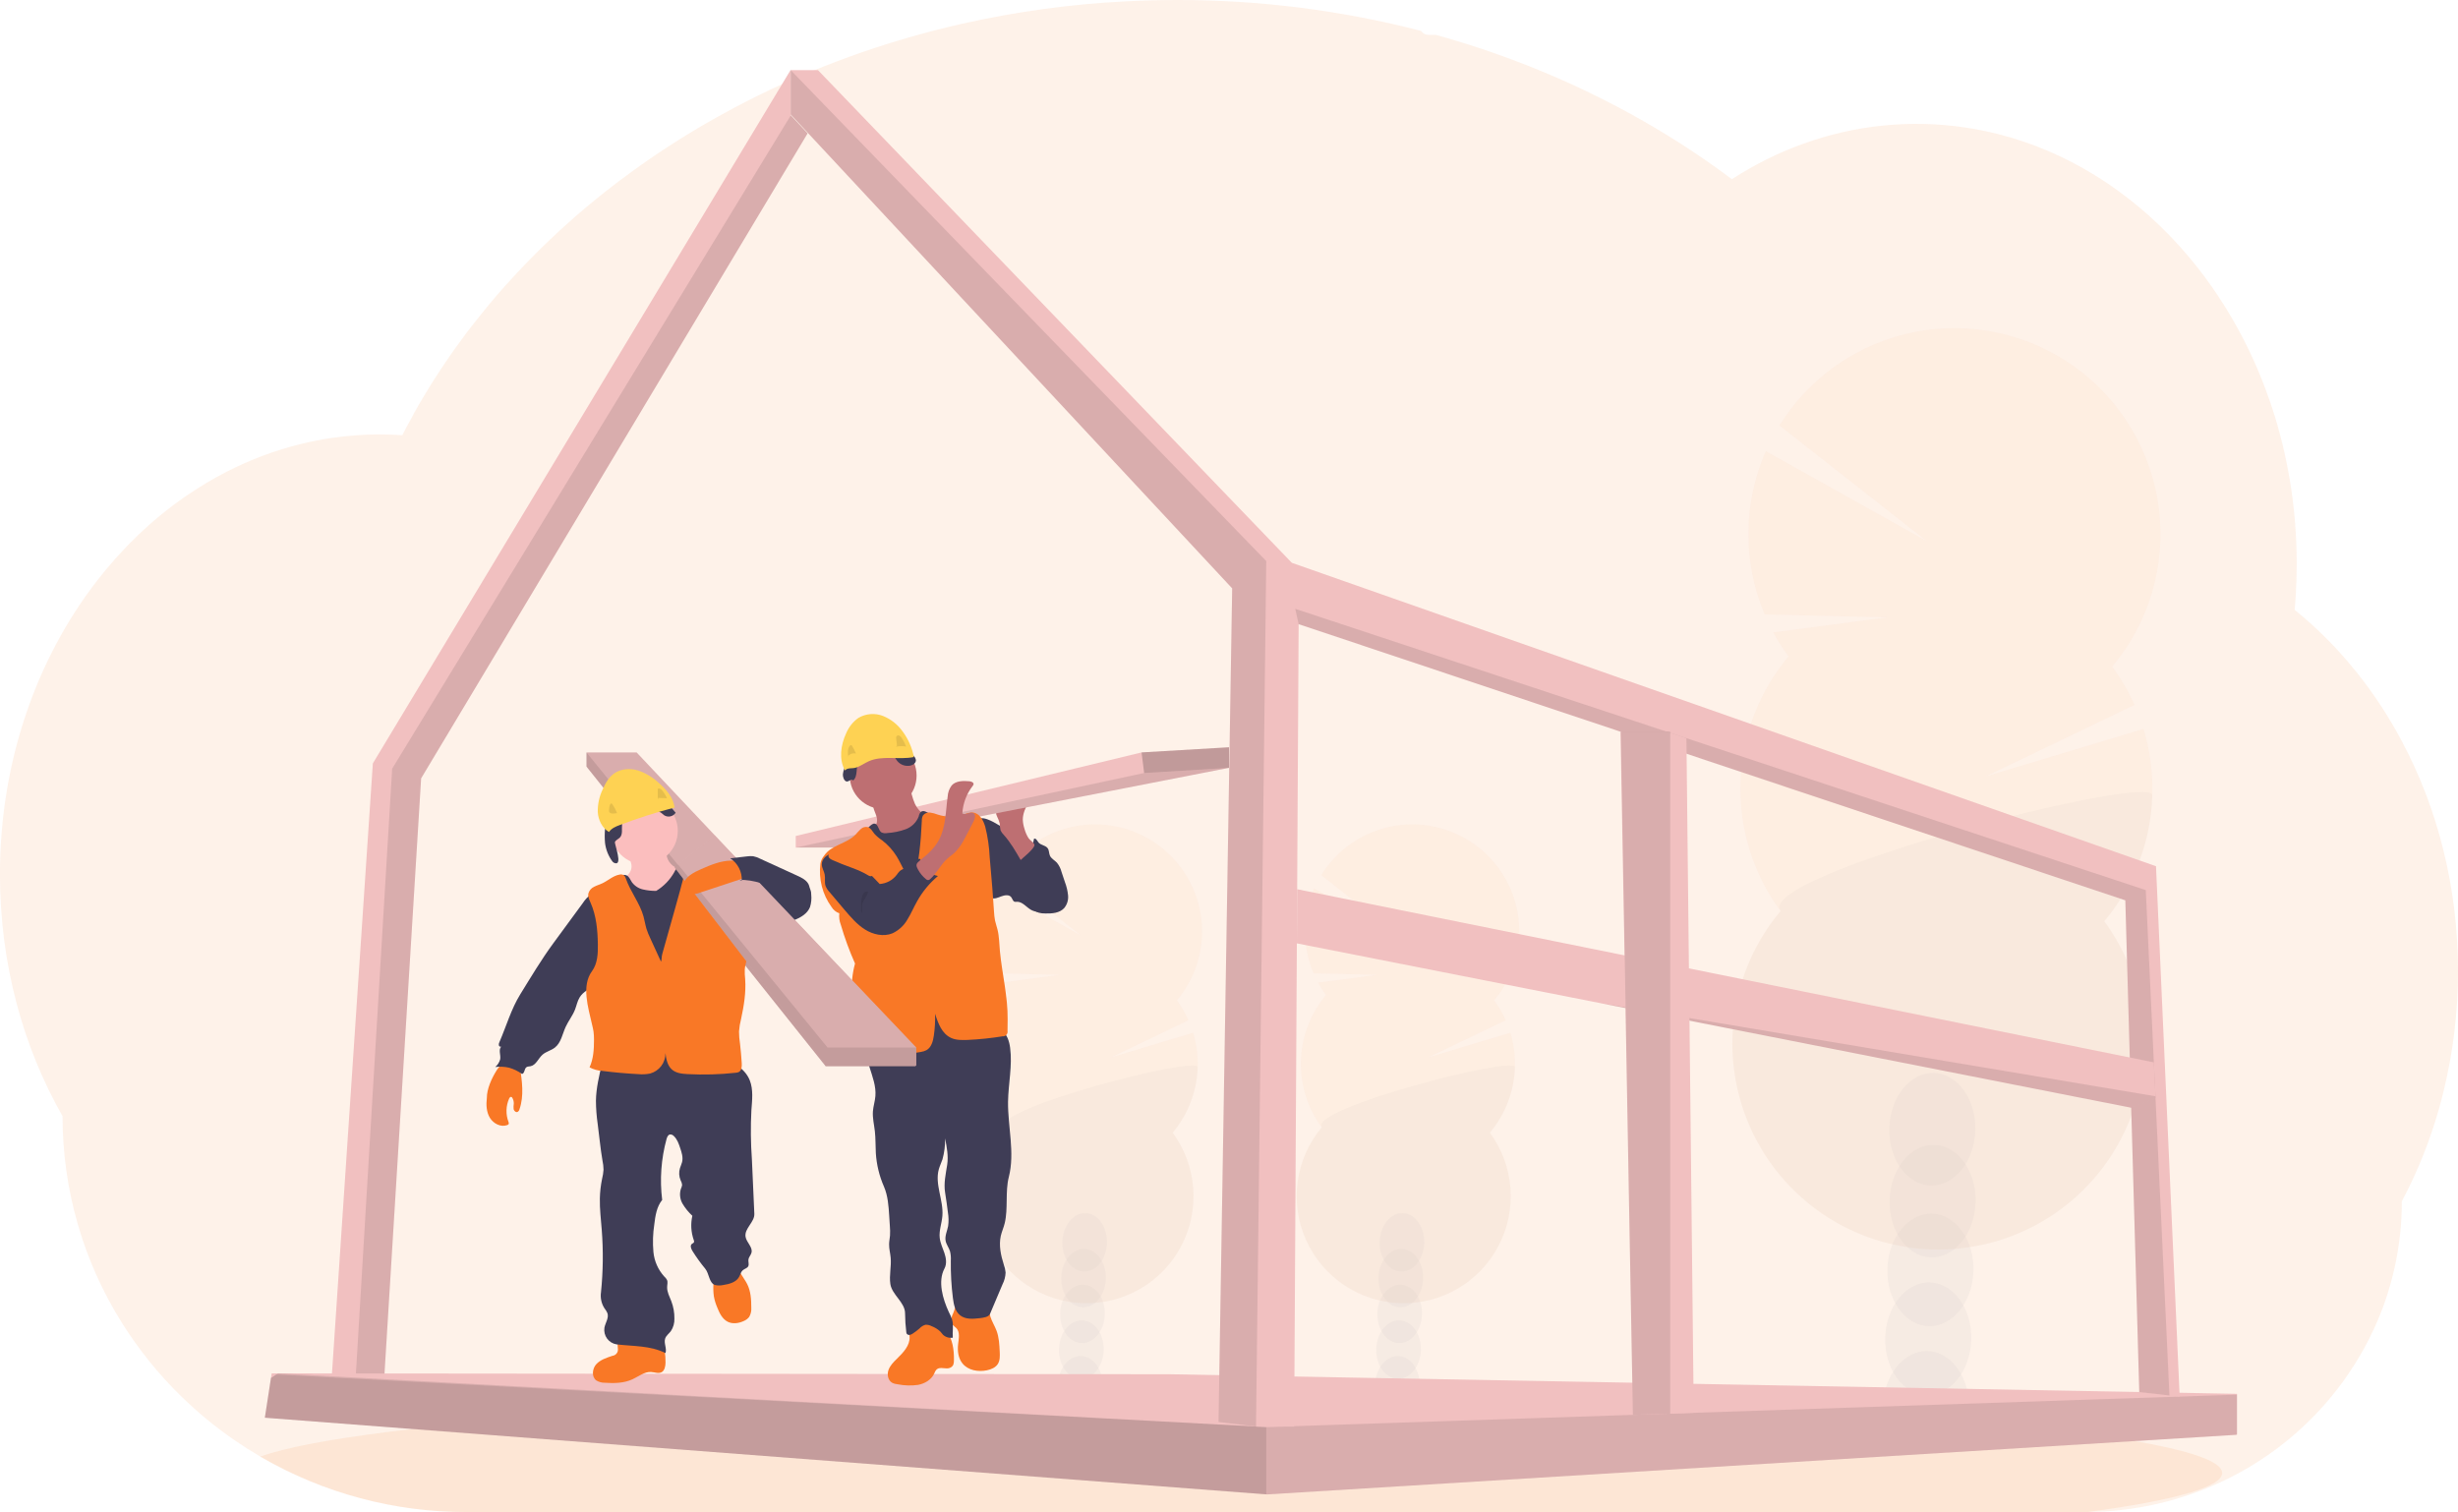 <svg width="499" height="307" viewBox="0 0 499 307" fill="none" xmlns="http://www.w3.org/2000/svg">
<g clip-path="url(#clip0)">
<path opacity="0.1" d="M499 197.179C499.008 205.497 498.002 213.785 496.004 221.859C495.332 224.579 494.551 227.243 493.662 229.851C492.573 233.069 491.311 236.227 489.882 239.309C489.162 240.869 488.401 242.397 487.599 243.894C487.612 252.424 485.856 260.863 482.443 268.68C476.272 282.704 465.269 294.043 451.439 300.631C442.792 304.758 433.342 306.928 423.761 306.987H94.727C80.087 307.019 65.701 303.172 53.03 295.838L52.835 295.728C51.03 294.672 49.27 293.553 47.556 292.372C43.699 289.707 40.075 286.718 36.723 283.439C32.187 279.005 28.189 274.051 24.814 268.68C16.886 256.089 12.686 241.51 12.701 226.63C4.673 212.54 -0.009 195.662 -0.009 177.525C-0.009 154.642 7.431 133.768 19.654 117.966C22.202 114.665 24.993 111.558 28.004 108.673C30.975 105.818 34.168 103.203 37.553 100.855C40.262 98.973 43.092 97.275 46.026 95.769C47.251 95.147 48.48 94.558 49.729 94.011C50.827 93.524 51.937 93.07 53.059 92.642C54.407 92.131 55.771 91.66 57.152 91.231C58.533 90.802 59.896 90.426 61.24 90.104C63.217 89.621 65.228 89.228 67.273 88.926C68.968 88.676 70.663 88.502 72.357 88.371C73.704 88.269 75.064 88.214 76.433 88.197H77.174C78.683 88.197 80.182 88.256 81.669 88.358C81.826 88.044 81.996 87.727 82.152 87.417C82.746 86.286 83.36 85.159 83.978 84.057C83.977 84.047 83.977 84.037 83.978 84.027C84.084 83.832 84.19 83.641 84.3 83.455C84.8 82.552 85.321 81.658 85.855 80.773C86.101 80.349 86.342 79.951 86.592 79.552C86.645 79.453 86.703 79.357 86.766 79.264C87.02 78.84 87.279 78.417 87.541 77.993C88.849 75.902 90.209 73.849 91.621 71.831L91.981 71.314C92.202 71.001 92.405 70.696 92.651 70.382C93.235 69.564 93.837 68.742 94.443 67.937C94.867 67.361 95.29 66.789 95.748 66.242C96.849 64.829 97.979 63.417 99.137 62.005C100.295 60.592 101.498 59.198 102.747 57.822C102.916 57.631 103.086 57.445 103.264 57.258L105.073 55.284C105.162 55.19 105.238 55.106 105.323 55.021C105.539 54.788 105.746 54.555 105.979 54.33C106.949 53.3 107.945 52.292 108.945 51.288C114.033 46.218 119.454 41.494 125.171 37.147C125.396 36.969 125.625 36.799 125.849 36.63C126.925 35.82 128.018 35.02 129.111 34.231C135.124 29.917 141.408 25.996 147.926 22.493C148.375 22.235 148.833 21.993 149.295 21.756C155.138 18.664 161.148 15.897 167.296 13.467C170.647 12.141 174.075 10.895 177.523 9.755C179.82 9.001 182.124 8.285 184.459 7.611C188.108 6.56 191.783 5.618 195.483 4.784C206.383 2.338 217.472 0.827 228.63 0.267C232.019 0.095 235.447 0.006 238.912 0C255.634 -0.022 272.291 2.086 288.481 6.272C288.648 6.525 288.877 6.731 289.146 6.871C289.415 7.011 289.716 7.081 290.019 7.073H291.442C292.061 7.242 292.675 7.412 293.294 7.59C296.748 8.584 300.153 9.67 303.508 10.848L304.356 11.153C312.637 14.099 320.695 17.64 328.466 21.747C335.472 25.442 342.216 29.61 348.654 34.223C349.645 34.935 350.623 35.652 351.586 36.376C352.755 35.627 353.944 34.909 355.153 34.223C359.821 31.564 364.78 29.449 369.93 27.922C380.699 24.734 392.093 24.288 403.078 26.625C417.165 29.612 429.917 37.028 440.216 47.575C444.41 51.891 448.143 56.632 451.354 61.721C451.587 62.085 451.82 62.454 452.045 62.827C454.805 67.331 457.178 72.061 459.137 76.967C459.209 77.15 459.281 77.319 459.345 77.497C461.153 82.091 462.612 86.815 463.708 91.629C463.759 91.875 463.819 92.117 463.869 92.362C464.895 97.021 465.591 101.747 465.954 106.503C465.954 106.673 465.954 106.847 465.988 107.025C466.166 109.485 466.256 111.971 466.259 114.483C466.259 116.729 466.183 118.958 466.043 121.17C466.043 121.411 466.009 121.661 465.988 121.911C465.95 122.551 465.895 123.182 465.84 123.827C469.075 126.437 472.104 129.295 474.897 132.374C476.132 133.721 477.326 135.12 478.482 136.569C482 140.98 485.093 145.715 487.718 150.71C494.882 164.236 499 180.148 499 197.179Z" fill="#F97826"/>
<path opacity="0.1" d="M451.126 299.063C451.126 301.957 441.158 304.669 423.762 307H94.727C80.088 307.031 65.701 303.184 53.03 295.851L52.835 295.741C57.835 293.918 66.859 292.219 79.141 290.685L79.692 290.617C85.199 289.944 91.355 289.304 98.083 288.698C98.252 288.698 98.426 288.672 98.595 288.651C103.934 288.177 109.612 287.732 115.631 287.316C115.822 287.316 116.008 287.282 116.199 287.274C118.52 287.107 120.89 286.949 123.308 286.799L124.24 286.74C141.843 285.647 161.853 284.774 183.553 284.197H183.578C186.617 284.113 189.689 284.038 192.793 283.973C196.244 283.891 199.738 283.819 203.274 283.757C205.973 283.697 208.706 283.655 211.447 283.613H211.51C223.877 283.426 236.655 283.333 249.721 283.333C282.029 283.333 312.567 283.922 339.626 284.981H339.703C343.863 285.142 347.947 285.32 351.93 285.503L355.319 285.664C359.813 285.878 364.19 286.109 368.453 286.354C418.572 289.206 451.126 293.838 451.126 299.063Z" fill="#F97826"/>
<g opacity="0.2">
<path opacity="0.2" d="M288.211 281.388C288.197 281.845 288.145 282.3 288.054 282.748C285.105 282.279 282.139 281.855 279.157 281.477C279.157 281.358 279.157 281.235 279.157 281.112C279.184 279.842 279.55 278.601 280.216 277.519C281.089 276.138 282.415 275.273 283.876 275.32C285.338 275.366 286.605 276.311 287.389 277.739C287.981 278.861 288.265 280.12 288.211 281.388V281.388Z" fill="#3F3D56"/>
<path opacity="0.2" d="M288.454 274.146C288.557 270.869 286.613 268.149 284.11 268.069C281.608 267.99 279.496 270.583 279.392 273.86C279.289 277.137 281.233 279.858 283.736 279.937C286.238 280.016 288.35 277.424 288.454 274.146Z" fill="#3F3D56"/>
<path opacity="0.2" d="M288.685 266.892C288.788 263.614 286.844 260.894 284.341 260.814C281.839 260.735 279.727 263.328 279.623 266.605C279.519 269.882 281.464 272.603 283.966 272.682C286.469 272.761 288.581 270.169 288.685 266.892Z" fill="#3F3D56"/>
<path opacity="0.2" d="M288.912 259.637C289.015 256.36 287.071 253.639 284.568 253.56C282.066 253.481 279.954 256.073 279.85 259.35C279.747 262.628 281.691 265.348 284.194 265.427C286.696 265.506 288.808 262.914 288.912 259.637Z" fill="#3F3D56"/>
<path opacity="0.2" d="M289.139 252.382C289.243 249.105 287.298 246.384 284.796 246.305C282.293 246.226 280.181 248.818 280.077 252.095C279.974 255.373 281.918 258.093 284.421 258.173C286.923 258.252 289.035 255.659 289.139 252.382Z" fill="#3F3D56"/>
<path opacity="0.2" d="M269.188 202.043C268.591 201.235 268.053 200.386 267.578 199.501L279.551 197.92L266.663 197.611C265.513 194.882 264.931 191.948 264.954 188.987C264.976 186.026 265.603 183.1 266.794 180.389L283.792 189.903L268.222 177.682C269.793 175.141 271.87 172.951 274.325 171.249C276.78 169.548 279.559 168.37 282.489 167.791C285.419 167.212 288.437 167.243 291.354 167.883C294.272 168.523 297.026 169.758 299.445 171.51C301.863 173.263 303.895 175.495 305.413 178.068C306.93 180.641 307.901 183.499 308.265 186.464C308.628 189.43 308.377 192.438 307.525 195.301C306.674 198.165 305.242 200.822 303.318 203.107C304.246 204.364 305.035 205.718 305.67 207.146L289.956 214.688L306.619 209.675C307.668 213.138 307.837 216.809 307.111 220.354C306.384 223.899 304.785 227.207 302.458 229.978C304.877 233.261 306.324 237.158 306.633 241.225C306.942 245.292 306.1 249.363 304.204 252.974C302.308 256.584 299.435 259.589 295.912 261.643C292.39 263.697 288.36 264.718 284.285 264.59C280.21 264.461 276.253 263.188 272.866 260.916C269.48 258.644 266.802 255.465 265.137 251.742C263.472 248.019 262.889 243.902 263.453 239.863C264.017 235.824 265.707 232.025 268.328 228.901C265.438 224.978 263.95 220.197 264.104 215.326C264.257 210.455 266.043 205.777 269.175 202.043H269.188Z" fill="#F97826"/>
<path opacity="0.1" d="M307.542 216.697C307.394 221.571 305.602 226.251 302.458 229.977C304.877 233.26 306.324 237.158 306.633 241.225C306.941 245.291 306.1 249.363 304.204 252.974C302.308 256.584 299.435 259.589 295.912 261.643C292.39 263.697 288.36 264.718 284.285 264.59C280.21 264.461 276.253 263.188 272.866 260.916C269.48 258.644 266.802 255.465 265.137 251.742C263.472 248.019 262.889 243.902 263.453 239.863C264.017 235.824 265.707 232.025 268.328 228.901C265.544 225.117 307.618 214.26 307.542 216.697Z" fill="black"/>
</g>
<g opacity="0.2">
<path opacity="0.2" d="M223.813 281.388C223.8 281.845 223.747 282.3 223.657 282.748C220.708 282.279 217.742 281.855 214.76 281.477C214.76 281.358 214.76 281.235 214.76 281.112C214.787 279.842 215.153 278.601 215.819 277.519C216.692 276.138 218.018 275.273 219.479 275.32C220.941 275.366 222.208 276.311 222.992 277.739C223.584 278.861 223.868 280.12 223.813 281.388V281.388Z" fill="#3F3D56"/>
<path opacity="0.2" d="M224.052 274.148C224.156 270.871 222.211 268.15 219.709 268.071C217.206 267.992 215.094 270.585 214.99 273.862C214.887 277.139 216.831 279.86 219.334 279.939C221.836 280.018 223.949 277.426 224.052 274.148Z" fill="#3F3D56"/>
<path opacity="0.2" d="M224.283 266.894C224.387 263.616 222.442 260.896 219.94 260.816C217.437 260.737 215.325 263.33 215.221 266.607C215.118 269.884 217.062 272.605 219.565 272.684C222.067 272.763 224.18 270.171 224.283 266.894Z" fill="#3F3D56"/>
<path opacity="0.2" d="M224.51 259.639C224.614 256.361 222.669 253.641 220.167 253.562C217.664 253.482 215.552 256.075 215.448 259.352C215.345 262.629 217.289 265.35 219.792 265.429C222.294 265.508 224.407 262.916 224.51 259.639Z" fill="#3F3D56"/>
<path opacity="0.2" d="M224.737 252.384C224.841 249.107 222.896 246.386 220.394 246.307C217.891 246.228 215.779 248.82 215.675 252.097C215.572 255.375 217.516 258.095 220.019 258.174C222.521 258.254 224.634 255.661 224.737 252.384Z" fill="#3F3D56"/>
<path opacity="0.2" d="M204.791 202.043C204.194 201.235 203.656 200.386 203.181 199.501L215.154 197.92L202.266 197.611C201.116 194.882 200.534 191.948 200.557 188.987C200.579 186.026 201.206 183.1 202.397 180.389L219.395 189.903L203.825 177.682C205.396 175.141 207.473 172.951 209.928 171.249C212.383 169.548 215.162 168.37 218.092 167.791C221.022 167.212 224.04 167.243 226.957 167.883C229.875 168.523 232.629 169.758 235.048 171.51C237.467 173.263 239.498 175.495 241.016 178.068C242.533 180.641 243.504 183.499 243.868 186.464C244.231 189.43 243.98 192.438 243.129 195.301C242.277 198.165 240.845 200.822 238.921 203.107C239.849 204.364 240.638 205.718 241.273 207.146L225.559 214.688L242.222 209.675C243.271 213.138 243.44 216.809 242.714 220.354C241.987 223.899 240.388 227.207 238.061 229.978C240.48 233.261 241.927 237.158 242.236 241.225C242.545 245.292 241.703 249.363 239.807 252.974C237.911 256.584 235.038 259.589 231.515 261.643C227.993 263.697 223.963 264.718 219.888 264.59C215.813 264.461 211.856 263.188 208.469 260.916C205.083 258.644 202.405 255.465 200.74 251.742C199.076 248.019 198.492 243.902 199.056 239.863C199.62 235.824 201.31 232.025 203.931 228.901C201.041 224.978 199.553 220.197 199.707 215.326C199.86 210.455 201.646 205.777 204.778 202.043H204.791Z" fill="#F97826"/>
<path opacity="0.1" d="M243.145 216.697C242.997 221.571 241.205 226.251 238.061 229.977C240.48 233.26 241.927 237.158 242.236 241.225C242.545 245.291 241.703 249.363 239.807 252.974C237.911 256.584 235.038 259.589 231.515 261.643C227.993 263.697 223.963 264.718 219.888 264.59C215.813 264.461 211.856 263.188 208.469 260.916C205.083 258.644 202.405 255.465 200.74 251.742C199.076 248.019 198.492 243.902 199.056 239.863C199.62 235.824 201.31 232.025 203.931 228.901C201.147 225.117 243.221 214.26 243.145 216.697Z" fill="black"/>
</g>
<g opacity="0.2">
<path opacity="0.2" d="M399.718 286.024C399.686 286.89 399.583 287.752 399.409 288.601C393.732 287.694 388.014 286.883 382.255 286.168C382.255 285.94 382.255 285.707 382.255 285.469C382.309 283.022 383.014 280.633 384.297 278.549C385.992 275.892 388.534 274.227 391.342 274.312C394.151 274.396 396.596 276.223 398.121 278.973C399.271 281.139 399.823 283.574 399.718 286.024V286.024Z" fill="#3F3D56"/>
<path opacity="0.2" d="M400.179 272.073C400.379 265.762 396.633 260.522 391.813 260.369C386.993 260.217 382.924 265.21 382.725 271.521C382.525 277.832 386.271 283.072 391.091 283.224C395.911 283.376 399.98 278.384 400.179 272.073Z" fill="#3F3D56"/>
<path opacity="0.2" d="M400.62 258.105C400.819 251.794 397.074 246.555 392.254 246.402C387.434 246.25 383.365 251.243 383.165 257.554C382.966 263.865 386.712 269.104 391.532 269.257C396.352 269.409 400.421 264.416 400.62 258.105Z" fill="#3F3D56"/>
<path opacity="0.2" d="M401.065 244.138C401.264 237.827 397.518 232.587 392.698 232.435C387.878 232.283 383.809 237.275 383.61 243.586C383.411 249.897 387.156 255.137 391.976 255.29C396.796 255.442 400.865 250.449 401.065 244.138Z" fill="#3F3D56"/>
<path opacity="0.2" d="M401.008 229.535C401.197 223.221 397.442 217.985 392.619 217.84C387.797 217.696 383.734 222.697 383.545 229.011C383.355 235.326 387.111 240.562 391.933 240.706C396.756 240.851 400.819 235.85 401.008 229.535Z" fill="#3F3D56"/>
<path opacity="0.2" d="M363.093 133.276C361.95 131.721 360.915 130.088 359.996 128.39L383.043 125.348L358.238 124.75C356.022 119.498 354.901 113.848 354.943 108.148C354.985 102.447 356.19 96.815 358.483 91.596L391.211 109.906L361.241 86.379C364.272 81.499 368.274 77.296 373 74.031C377.726 70.766 383.073 68.509 388.709 67.402C394.344 66.295 400.148 66.36 405.757 67.595C411.366 68.829 416.661 71.206 421.312 74.577C425.963 77.948 429.869 82.24 432.789 87.188C435.708 92.135 437.577 97.63 438.28 103.332C438.983 109.033 438.504 114.819 436.874 120.327C435.243 125.835 432.496 130.949 428.803 135.349C430.588 137.77 432.106 140.377 433.332 143.124L403.078 157.655L435.154 147.993C437.175 154.653 437.505 161.711 436.112 168.529C434.719 175.347 431.648 181.711 427.176 187.043C431.833 193.363 434.617 200.866 435.211 208.695C435.804 216.523 434.184 224.361 430.534 231.312C426.884 238.262 421.352 244.045 414.571 247.999C407.79 251.954 400.034 253.919 392.188 253.672C384.343 253.424 376.726 250.974 370.207 246.6C363.689 242.227 358.532 236.107 355.327 228.94C352.122 221.773 350.999 213.849 352.084 206.074C353.17 198.298 356.421 190.985 361.466 184.971C355.905 177.418 353.042 168.215 353.337 158.84C353.632 149.465 357.068 140.46 363.093 133.272V133.276Z" fill="#F97826"/>
<path opacity="0.1" d="M436.938 161.482C436.66 170.859 433.226 179.868 427.193 187.051C431.85 193.372 434.634 200.875 435.228 208.703C435.821 216.532 434.201 224.369 430.551 231.32C426.901 238.271 421.369 244.054 414.588 248.008C407.807 251.962 400.051 253.928 392.205 253.68C384.36 253.433 376.743 250.982 370.224 246.609C363.706 242.235 358.549 236.115 355.344 228.948C352.139 221.782 351.016 213.858 352.101 206.082C353.187 198.307 356.438 190.993 361.483 184.979C356.086 177.686 437.086 156.791 436.938 161.482Z" fill="black"/>
</g>
<path d="M66.863 286.77L71.307 286.757H77.573L85.496 158.028L163.954 27.074L160.543 23.413V14.141L75.692 154.994L66.863 286.77Z" fill="#F1C0C0"/>
<path opacity="0.1" d="M71.781 286.757H77.573L85.495 158.028L163.954 27.074L160.543 23.413L79.615 156.066L71.781 286.757Z" fill="black"/>
<path d="M53.767 287.842L257.062 303.402L257.236 303.415L453.981 291.313L454.13 291.304V282.994L237.341 279.015L56.474 278.841H55.153L55.008 279.774L53.767 287.842Z" fill="#F1C0C0"/>
<path opacity="0.1" d="M53.767 287.842L257.062 303.402L257.236 303.415L453.981 291.313L454.13 291.151V283.168H453.956L257.062 289.745L56.474 278.841H56.445L56.089 279.074L55.008 279.774L53.767 287.842Z" fill="black"/>
<path opacity="0.1" d="M53.767 287.842L257.062 303.402V289.744L56.089 279.074L55.008 279.773L53.767 287.842Z" fill="black"/>
<path d="M160.518 23.239L250.144 119.457L247.373 288.706L254.986 289.626L255.113 289.643H262.727L263.637 126.725L431.463 182.797L434.294 282.634L440.42 283.32L442.496 283.553L437.691 175.872L262.252 114.266L166.055 14.238H160.518V23.239Z" fill="#F1C0C0"/>
<path opacity="0.1" d="M262.947 123.61L263.638 126.725L431.464 182.797L434.294 282.634L440.42 283.321L435.616 180.72L262.947 123.61Z" fill="black"/>
<path opacity="0.1" d="M160.518 23.239L250.144 119.457L247.373 288.706L254.986 289.626L257.062 113.919L160.518 14.238V23.239Z" fill="black"/>
<path d="M263.273 191.534L324.828 203.658L324.849 203.662L432.659 224.905L437.594 222.926L437.577 222.579L437.255 215.693L263.337 180.542L263.273 191.534Z" fill="#F1C0C0"/>
<path opacity="0.1" d="M324.849 203.663L432.658 224.906L437.594 222.927L437.577 222.579L324.849 203.663Z" fill="black"/>
<path d="M328.971 148.553L330.636 240.229L331.496 287.261L339.075 287.007L343.845 286.846L342.363 149.879L339.075 148.786L338.355 148.553H328.971Z" fill="#F1C0C0"/>
<path opacity="0.1" d="M329.039 148.532V148.553L330.636 240.229L331.496 287.262L339.075 287.007V148.532H329.039Z" fill="black"/>
<path d="M210.248 171.965C210.692 172.207 211.117 172.483 211.519 172.791C211.993 173.207 212.42 173.675 212.79 174.186C214.607 176.537 216.285 179.271 216.107 182.237C216.111 182.669 216.029 183.097 215.867 183.497C215.705 183.897 215.465 184.261 215.162 184.568C214.412 185.208 213.336 185.237 212.353 185.237C211.286 185.237 210.163 185.237 209.239 184.686C208.316 184.135 207.545 183.063 206.452 183.089C206.297 183.114 206.14 183.114 205.986 183.089C205.609 182.966 205.532 182.47 205.287 182.156C204.863 181.593 203.969 181.733 203.304 181.979C202.639 182.224 201.901 182.593 201.245 182.309C200.864 182.108 200.552 181.796 200.351 181.415C198.779 178.872 198.444 175.817 198.148 172.863C197.966 171.067 196.576 164.939 200.41 166.333C202.105 166.944 203.689 168.164 205.231 169.058L210.248 171.965Z" fill="#3F3D56"/>
<path d="M206.46 172.571C206.802 172.818 207.217 172.942 207.639 172.925C208.06 172.908 208.464 172.751 208.786 172.478C209.417 171.908 209.819 171.128 209.917 170.283C210.341 170.152 210.557 170.707 210.828 171.046C211.302 171.622 212.268 171.614 212.7 172.228C213.001 172.652 212.934 173.241 213.145 173.72C213.421 174.338 214.103 174.66 214.569 175.16C215.009 175.707 215.327 176.341 215.501 177.021L216.196 179.106C216.528 179.973 216.742 180.881 216.831 181.805C216.875 182.267 216.826 182.733 216.688 183.176C216.55 183.619 216.325 184.03 216.026 184.386C215.094 185.39 213.565 185.496 212.213 185.466C211.762 185.476 211.311 185.423 210.874 185.309C209.676 184.936 208.909 183.729 208.591 182.513C208.273 181.296 208.307 180.021 208.121 178.775C207.919 177.551 207.563 176.358 207.062 175.224C206.689 174.343 205.663 173.029 205.68 172.092C205.985 172.092 206.206 172.372 206.46 172.571Z" fill="#3F3D56"/>
<path d="M207.981 168.279C207.783 167.677 207.667 167.051 207.638 166.418C207.638 165.147 208.218 163.952 208.803 162.816L203.96 163.473C203.376 163.554 202.723 163.672 202.393 164.16C202.267 164.401 202.202 164.669 202.202 164.942C202.202 165.214 202.267 165.482 202.393 165.723C202.635 166.207 202.829 166.714 202.969 167.236C202.98 167.693 203.032 168.149 203.126 168.596C203.276 168.925 203.488 169.223 203.748 169.474C205.134 171.008 206.172 172.817 207.206 174.61C207.176 174.559 210.125 172.275 210.006 171.529C209.938 171.105 209.087 170.597 208.815 170.19C208.441 169.599 208.159 168.955 207.981 168.279V168.279Z" fill="#BE6F72"/>
<path d="M249.5 151.722V155.896L178.04 169.838L174.333 172.084H161.543V169.732L231.753 152.765L249.5 151.722Z" fill="#F1C0C0"/>
<path opacity="0.1" d="M249.5 155.896L178.04 169.838L174.333 172.084H161.543L232.274 156.943L249.5 155.896Z" fill="black"/>
<path d="M192.127 270.214C191.331 269.249 190.232 268.583 189.009 268.323C187.786 268.063 186.511 268.224 185.391 268.781C185.151 268.894 184.94 269.059 184.773 269.265C184.349 269.858 184.62 270.676 184.658 271.409C184.756 273.197 183.332 274.65 182.053 275.901C181.366 276.57 180.667 277.286 180.358 278.197C180.049 279.108 180.277 280.265 181.108 280.74C181.47 280.922 181.864 281.031 182.269 281.062C183.623 281.326 185.011 281.365 186.378 281.176C187.73 280.918 189.056 280.151 189.64 278.905C189.753 278.567 189.94 278.259 190.187 278.002C190.933 277.413 192.076 278.104 192.924 277.685C193.623 277.337 193.653 276.79 193.661 276.07C193.686 274.078 193.39 271.824 192.127 270.214Z" fill="#F97826"/>
<path d="M202.295 270.138C202.816 271.51 202.888 273.006 202.956 274.473C202.994 275.32 203.02 276.227 202.562 276.943C202.105 277.659 201.211 278.036 200.355 278.214C198.588 278.579 196.542 278.236 195.402 276.833C194.53 275.761 194.347 274.29 194.508 272.9C194.644 271.761 194.932 270.426 194.114 269.616C193.903 269.4 193.627 269.248 193.432 269.015C193.009 268.498 193.076 267.718 193.305 267.082C193.603 266.474 193.826 265.833 193.97 265.171C194.004 264.858 199.707 265.391 200.232 265.65C200.948 266.002 200.838 266.591 201.054 267.303C201.355 268.294 201.931 269.188 202.295 270.138Z" fill="#F97826"/>
<path d="M203.342 209.26C204.46 209.985 204.892 211.409 205.066 212.731C205.545 216.354 204.706 220.015 204.642 223.672C204.583 228.795 206.066 234.012 204.799 238.974C204.041 241.94 204.685 245.33 203.973 248.326C203.761 249.216 203.371 250.055 203.168 250.945C202.744 252.873 203.189 254.89 203.787 256.776C203.977 257.284 204.099 257.816 204.147 258.357C204.118 259.189 203.907 260.005 203.528 260.747L200.986 266.76C200.702 267.434 199.584 267.544 198.868 267.633C197.521 267.794 196.017 267.908 194.945 267.073C193.873 266.239 193.615 264.84 193.449 263.535C193.132 261.029 192.991 258.505 193.026 255.979C193.072 255.32 193.014 254.658 192.852 254.017C192.619 253.293 192.106 252.666 191.966 251.899C191.789 250.907 192.293 249.932 192.479 248.932C192.607 248.019 192.593 247.091 192.437 246.182C192.271 244.826 192.081 243.47 191.865 242.122C191.56 240.237 191.996 238.376 192.288 236.487C192.564 234.711 192.212 232.902 191.865 231.139C191.895 232.569 191.716 233.997 191.335 235.376C191.111 236.05 190.789 236.694 190.594 237.381C189.725 240.461 191.577 243.695 191.314 246.886C191.191 248.377 190.607 249.852 190.772 251.322C190.886 252.399 191.386 253.386 191.729 254.411C192.072 255.437 192.25 256.611 191.729 257.568C190.352 260.17 191.382 263.709 192.615 266.378C192.865 266.852 193.083 267.342 193.267 267.845C193.631 269.048 193.326 270.341 193.424 271.595C193.069 271.653 192.706 271.629 192.361 271.526C192.017 271.422 191.701 271.242 191.437 270.997C191.25 270.802 191.098 270.574 190.916 270.37C190.407 269.885 189.804 269.509 189.145 269.264C188.758 269.047 188.317 268.946 187.874 268.972C187.408 269.102 186.989 269.362 186.666 269.722C186.247 270.09 185.803 270.429 185.336 270.735C185.137 270.887 184.905 270.991 184.658 271.035C184.534 271.055 184.407 271.034 184.296 270.977C184.184 270.92 184.093 270.829 184.035 270.718C184.009 270.647 183.993 270.573 183.989 270.497C183.832 269.218 183.748 267.93 183.739 266.641C183.739 264.425 181.087 262.899 180.752 260.709C180.485 258.941 180.981 257.14 180.816 255.361C180.735 254.445 180.481 253.547 180.498 252.632C180.498 252.038 180.633 251.458 180.68 250.869C180.719 250.215 180.709 249.559 180.65 248.907L180.519 246.86C180.392 244.839 180.252 242.775 179.456 240.927C178.511 238.77 177.952 236.464 177.803 234.113C177.719 232.63 177.774 231.147 177.604 229.66C177.452 228.316 177.113 226.982 177.21 225.634C177.291 224.592 177.634 223.583 177.714 222.541C177.88 220.536 177.117 218.587 176.52 216.667C175.922 214.748 175.482 212.62 176.265 210.769C176.377 210.465 176.564 210.194 176.808 209.98C177.108 209.782 177.45 209.654 177.808 209.608C185.077 208.08 192.527 207.605 199.931 208.196C201.138 208.265 202.31 208.63 203.342 209.26Z" fill="#3F3D56"/>
<path d="M179.291 164.253C183.039 164.253 186.078 161.214 186.078 157.464C186.078 153.715 183.039 150.676 179.291 150.676C175.542 150.676 172.503 153.715 172.503 157.464C172.503 161.214 175.542 164.253 179.291 164.253Z" fill="#BE6F72"/>
<path d="M177.977 165.944C178.075 166.332 178.075 166.738 177.977 167.126C177.87 167.397 177.72 167.649 177.532 167.872C176.875 168.719 176.148 169.51 175.359 170.236C175.761 171.135 176.485 171.85 177.388 172.241C178.285 172.622 179.226 172.891 180.189 173.041C180.669 173.168 181.17 173.202 181.663 173.143C182.118 173.029 182.548 172.834 182.934 172.567L186.705 170.308C187.274 170 187.8 169.62 188.272 169.177C188.964 168.466 189.355 167.516 189.365 166.524C189.383 166.346 189.335 166.168 189.23 166.024C189.085 165.898 188.904 165.822 188.713 165.808C187.387 165.516 186.34 164.439 185.747 163.219C185.211 161.968 184.864 160.644 184.718 159.291L180.697 161.409C180.1 161.727 179.507 162.045 178.888 162.32C178.494 162.498 177.698 162.647 177.418 163.007C176.884 163.672 177.837 165.143 177.977 165.944Z" fill="#BE6F72"/>
<path d="M175.384 169.003C174.812 169.473 174.365 170.077 174.084 170.762C173.821 171.609 174.084 172.504 174.321 173.343C175.433 176.919 176.282 180.571 176.863 184.271C177.219 186.814 177.35 189.395 177.524 191.967C177.88 197.213 178.396 205.578 179.087 210.79C181.629 210.905 184.107 210.163 186.628 209.892C191.339 209.392 196.19 210.536 200.804 209.468C199.686 205.048 198.567 197.501 197.449 193.085C196.954 191.346 196.611 189.566 196.423 187.767C196.326 186.475 196.385 185.178 196.402 183.877C196.44 181.335 196.301 178.792 196.161 176.25C196 173.283 195.839 170.317 195.135 167.414C195.086 167.044 194.913 166.702 194.644 166.444C194.22 166.135 193.67 166.245 193.165 166.312C191.622 166.509 190.059 166.138 188.768 165.27C188.209 164.889 187.459 164.423 186.938 164.846C186.715 165.102 186.568 165.414 186.514 165.749C186.283 166.348 185.927 166.892 185.47 167.343C185.013 167.793 184.464 168.142 183.862 168.363C182.654 168.801 181.39 169.061 180.108 169.135C179.716 169.219 179.307 169.173 178.943 169.003C178.341 168.635 178.299 167.308 177.541 167.219C176.876 167.143 175.833 168.575 175.384 169.003Z" fill="#3F3D56"/>
<path d="M185.408 179.351C183.845 177.855 183.158 175.686 182.019 173.842C181.243 172.603 180.251 171.512 179.091 170.622C178.508 170.237 177.973 169.783 177.498 169.27C177.096 168.774 176.791 168.113 176.181 167.923C175.928 167.868 175.667 167.875 175.418 167.944C175.169 168.012 174.941 168.14 174.753 168.317C174.379 168.673 174.026 169.049 173.694 169.444C171.897 171.304 168.741 171.563 167.318 173.715C166.933 174.172 166.672 174.719 166.559 175.304C166.149 178.438 166.959 181.608 168.822 184.161C169.182 184.753 169.736 185.202 170.389 185.432C170.3 186.222 170.405 187.022 170.694 187.763C171.479 190.445 172.442 193.071 173.579 195.624C173.307 196.622 173.118 197.641 173.012 198.67C172.715 201.26 172.99 203.887 172.711 206.48C172.482 208.599 171.863 210.663 171.842 212.786C171.842 213.125 171.872 213.527 172.164 213.701C172.32 213.781 172.494 213.818 172.668 213.807L177.879 213.964C180.904 214.053 183.959 214.142 186.937 213.582C187.334 213.524 187.719 213.402 188.077 213.222C189.085 212.659 189.42 211.387 189.581 210.256C189.791 208.788 189.875 207.305 189.831 205.823C190.462 207.819 191.212 209.883 193.119 210.748C194.127 211.205 195.279 211.171 196.385 211.142C198.768 211.035 201.144 210.791 203.498 210.409C203.644 210.427 203.791 210.41 203.929 210.361C204.066 210.312 204.191 210.231 204.291 210.125C204.392 210.019 204.467 209.891 204.51 209.752C204.552 209.612 204.561 209.464 204.536 209.319L204.562 207.006C204.613 202.306 203.448 197.814 202.994 193.136C202.85 191.661 202.863 190.17 202.503 188.725C202.355 188.119 202.138 187.526 202.007 186.915C201.894 186.318 201.823 185.713 201.795 185.106L201.465 180.445C201.308 178.288 201.084 176.207 200.918 174.054C200.827 171.958 200.524 169.877 200.012 167.842C199.643 166.571 198.876 165.13 197.55 164.973C196.843 164.893 196.156 165.202 195.483 165.418C193.827 165.939 192.05 165.932 190.399 165.397C189.889 165.195 189.357 165.053 188.814 164.973C188.541 164.936 188.263 164.972 188.008 165.078C187.754 165.184 187.532 165.355 187.365 165.575C187.201 165.906 187.124 166.274 187.141 166.643C186.942 170.876 186.573 175.237 185.408 179.351Z" fill="#F97826"/>
<path d="M178.591 179.479C176.638 177.419 174.634 175.321 172.118 174.012C171.127 173.495 170 173.105 168.902 173.3C167.805 173.495 166.784 174.448 166.835 175.563C166.869 176.254 167.288 176.864 167.419 177.542C167.572 178.305 167.352 179.118 167.589 179.856C167.782 180.342 168.07 180.784 168.436 181.157L171.436 184.712C172.707 186.195 173.978 187.699 175.613 188.725C177.248 189.75 179.367 190.229 181.163 189.5C182.441 188.906 183.504 187.931 184.205 186.708C184.951 185.521 185.476 184.225 186.175 183C187.263 181.043 188.699 179.301 190.412 177.86C189.53 177.631 188.425 177.309 187.87 176.588C187.712 176.359 187.577 176.115 187.467 175.86L186.781 174.376C186.547 174.364 186.314 174.401 186.095 174.483C185.877 174.565 185.677 174.692 185.51 174.855C185.216 175.196 184.9 175.517 184.565 175.817C183.968 176.266 183.159 176.389 182.616 176.902C182.406 177.122 182.217 177.36 182.049 177.614C181.638 178.153 181.118 178.599 180.522 178.92C179.925 179.242 179.267 179.432 178.591 179.479V179.479Z" fill="#3F3D56"/>
<path d="M190.568 170.618C192.039 167.935 191.971 164.719 192.39 161.689C192.436 160.887 192.717 160.116 193.199 159.473C194.047 158.515 195.542 158.503 196.822 158.625C197.199 158.668 197.669 158.846 197.648 159.223C197.618 159.358 197.552 159.483 197.457 159.583C196.217 161.184 195.488 163.121 195.364 165.143C196.029 165.605 197.059 164.656 197.699 165.143C198.122 165.499 197.927 166.202 197.673 166.711C197.083 167.889 196.474 169.058 195.847 170.219C195.347 171.243 194.694 172.184 193.911 173.012C193.373 173.529 192.742 173.936 192.195 174.444C190.924 175.635 190.157 177.317 188.844 178.479C188.733 178.599 188.583 178.675 188.42 178.695C188.253 178.683 188.096 178.612 187.976 178.495C187.319 177.962 186.775 177.304 186.374 176.559C185.874 175.635 185.95 175.364 186.738 174.711C188.213 173.546 189.649 172.296 190.568 170.618Z" fill="#BE6F72"/>
<path d="M176.134 177.656C176.388 177.813 176.702 177.991 176.982 177.86C177.096 177.791 177.193 177.696 177.265 177.584C177.75 176.938 178.154 176.235 178.469 175.491C178.523 175.386 178.553 175.27 178.558 175.152C178.558 174.881 178.316 174.682 178.092 174.525C176.888 173.758 175.595 173.143 174.24 172.694C173.122 172.27 171.953 171.902 170.766 172.008C170.321 172.038 169.886 172.157 169.487 172.36C169.089 172.562 168.736 172.843 168.449 173.186C167.602 174.275 169.021 174.605 169.911 174.999C171.97 175.936 174.198 176.478 176.134 177.656Z" fill="#F97826"/>
<path opacity="0.1" d="M174.8 184.86C174.785 184.957 174.794 185.056 174.825 185.148C174.856 185.241 174.908 185.325 174.978 185.394C175.1 184.792 174.939 184.157 175.067 183.551C175.253 182.64 176.138 181.953 176.215 181.038C174.592 180.72 174.812 183.877 174.8 184.86Z" fill="black"/>
<path opacity="0.2" d="M249.5 151.722V155.896L232.274 156.943L231.753 152.765L249.5 151.722Z" fill="black"/>
<path d="M173.181 158.473C174.258 157.596 173.635 155.757 174.363 154.578C174.787 153.934 175.503 153.595 176.206 153.307C177.055 152.91 177.965 152.658 178.897 152.561C179.363 152.517 179.834 152.577 180.274 152.74C180.715 152.902 181.112 153.161 181.439 153.498C181.714 153.811 181.9 154.193 182.159 154.519C182.479 154.9 182.896 155.187 183.366 155.349C183.836 155.512 184.341 155.544 184.828 155.443C185.391 155.316 185.976 154.888 185.938 154.311C185.874 153.961 185.695 153.642 185.43 153.405L184.218 152.061C182.841 150.536 181.312 148.917 179.291 148.536C177.884 148.269 176.444 148.646 175.088 149.099C174.541 149.281 173.927 149.553 173.775 150.108C173.673 150.489 173.825 150.904 173.736 151.29C173.563 152.057 172.58 152.316 172.122 152.96C171.665 153.604 171.804 154.367 171.673 155.078C171.542 155.79 171.161 156.485 171.114 157.223C171.084 157.668 171.309 158.494 171.809 158.655C172.309 158.816 172.872 157.943 173.181 158.473Z" fill="#3F3D56"/>
<path d="M185.527 153.701C185.169 151.837 184.399 150.076 183.273 148.549C182.271 147.121 180.878 146.014 179.261 145.362C178.452 145.046 177.583 144.917 176.718 144.986C175.853 145.054 175.014 145.317 174.266 145.756C173.154 146.55 172.289 147.641 171.77 148.905C170.673 151.269 170.266 154.159 171.541 156.43C172.05 155.812 172.923 156.091 173.694 155.867C174.66 155.591 175.477 154.947 176.397 154.545C179.172 153.32 182.561 154.312 185.527 153.701Z" fill="#FED253"/>
<path opacity="0.1" d="M172.19 153.57C172.092 152.807 172.029 151.922 172.571 151.379C172.598 151.346 172.632 151.32 172.671 151.302C172.71 151.284 172.753 151.276 172.796 151.278C172.834 151.29 172.868 151.31 172.898 151.336C172.928 151.362 172.952 151.394 172.969 151.43C173.282 151.924 173.549 152.446 173.766 152.99C173.45 152.917 173.12 152.94 172.818 153.058C172.516 153.175 172.256 153.38 172.071 153.646" fill="black"/>
<path opacity="0.1" d="M182.091 151.417L181.938 149.904C181.914 149.779 181.924 149.65 181.968 149.531C182.032 149.431 182.13 149.359 182.245 149.328C182.359 149.296 182.481 149.308 182.586 149.362C182.795 149.477 182.967 149.649 183.082 149.858C183.435 150.399 183.727 150.977 183.955 151.582C183.272 151.451 182.571 151.459 181.892 151.608" fill="black"/>
<path opacity="0.1" d="M185.882 212.815V216.273L182.963 216.468H167.61V212.815H185.882Z" fill="black"/>
<path d="M185.882 212.815V216.468H167.61L119.066 155.646V152.773H129.243L185.882 212.815Z" fill="#F1C0C0"/>
<path opacity="0.1" d="M185.882 212.815V216.468H167.61L119.066 155.646V152.773H129.243L185.882 212.815Z" fill="black"/>
<path opacity="0.1" d="M185.882 212.815V216.468H167.61L119.066 155.646V152.773L167.872 212.815H185.882Z" fill="black"/>
<path d="M125.43 273.777C125.462 273.949 125.458 274.126 125.419 274.296C125.379 274.466 125.305 274.627 125.201 274.767C125.097 274.908 124.965 275.025 124.813 275.112C124.662 275.199 124.494 275.254 124.32 275.273C123.142 275.671 121.893 276.065 121.058 276.968C120.223 277.871 120.058 279.545 121.058 280.278C121.569 280.586 122.156 280.746 122.753 280.74C124.672 280.871 126.672 280.846 128.413 280.032C129.658 279.456 130.832 278.472 132.2 278.561C132.908 278.604 133.662 278.934 134.293 278.612C134.925 278.29 135.102 277.392 135.107 276.642C135.123 275.076 134.887 273.518 134.408 272.027C134.344 271.824 131.65 271.667 131.328 271.603L128.061 271.18C127.443 271.099 126.108 270.633 125.621 271.15C125.134 271.667 125.43 273.163 125.43 273.777Z" fill="#F97826"/>
<path d="M144.923 263.201C145.061 263.964 145.286 264.709 145.592 265.421C146.046 266.574 146.626 267.798 147.736 268.358C148.744 268.862 149.981 268.68 151.007 268.201C151.435 268.024 151.81 267.739 152.095 267.375C152.426 266.798 152.574 266.134 152.519 265.472C152.519 263.832 152.422 262.137 151.672 260.679C151.028 259.408 149.905 258.315 149.888 256.908L146.029 257.654C145.822 257.673 145.625 257.751 145.461 257.878C145.339 258.007 145.254 258.167 145.215 258.34C144.803 259.926 144.704 261.577 144.923 263.201V263.201Z" fill="#F97826"/>
<path d="M98.833 222.943C98.672 224.308 98.739 225.77 99.451 226.948C100.163 228.126 101.663 228.906 102.959 228.435C103.025 228.418 103.088 228.388 103.142 228.347C103.197 228.305 103.243 228.253 103.277 228.194C103.311 228.05 103.292 227.9 103.222 227.77C102.649 226.242 102.697 224.551 103.353 223.058C103.438 222.863 103.62 222.634 103.819 222.71C103.902 222.752 103.969 222.821 104.01 222.905C104.215 223.26 104.318 223.665 104.306 224.075C104.247 224.446 104.235 224.824 104.272 225.198C104.353 225.562 104.743 225.905 105.082 225.749C105.18 225.688 105.264 225.609 105.331 225.515C105.397 225.421 105.443 225.314 105.467 225.202C106.412 222.469 105.984 219.481 105.552 216.621C105.556 216.555 105.545 216.489 105.52 216.428C105.496 216.367 105.458 216.313 105.41 216.268C105.362 216.223 105.304 216.189 105.242 216.169C105.179 216.149 105.113 216.142 105.048 216.15C103.048 215.951 101.955 215.472 100.811 217.333C99.828 218.901 98.833 221.058 98.833 222.943Z" fill="#F97826"/>
<path d="M122.21 215.989C121.617 218.456 121.02 220.952 120.981 223.486C120.992 225.064 121.111 226.64 121.337 228.202L121.782 231.872C121.935 233.109 122.083 234.342 122.299 235.567C122.437 236.198 122.512 236.841 122.524 237.487C122.482 238.123 122.381 238.754 122.223 239.372C121.956 240.67 121.807 241.989 121.778 243.313C121.731 245.432 121.994 247.551 122.159 249.67C122.489 253.892 122.439 258.135 122.011 262.348C121.84 263.486 122.087 264.646 122.706 265.616C122.957 265.921 123.164 266.261 123.32 266.624C123.638 267.595 122.896 268.565 122.706 269.561C122.584 270.337 122.775 271.131 123.237 271.766C123.7 272.402 124.395 272.828 125.171 272.951C128.561 273.353 132.043 273.171 135.098 274.722C135.42 273.781 134.717 272.714 135.039 271.756C135.242 271.163 135.801 270.777 136.183 270.277C136.695 269.515 136.95 268.609 136.911 267.692C136.926 266.495 136.713 265.305 136.284 264.188C135.924 263.255 135.407 262.336 135.437 261.336C135.437 260.844 135.611 260.327 135.411 259.874C135.275 259.613 135.089 259.382 134.865 259.191C133.599 257.804 132.821 256.041 132.649 254.17C132.484 252.313 132.544 250.444 132.827 248.602C133.035 246.847 133.314 244.996 134.429 243.627C133.912 239.477 134.216 235.265 135.322 231.232C135.433 230.859 135.606 230.427 135.988 230.338C136.139 230.322 136.292 230.343 136.434 230.399C136.575 230.456 136.701 230.545 136.801 230.66C137.466 231.283 137.784 232.185 138.072 233.05C138.39 233.986 138.712 234.986 138.47 235.944C138.369 236.368 138.165 236.741 138.047 237.148C137.789 237.965 137.834 238.848 138.174 239.635C138.339 239.923 138.443 240.242 138.479 240.572C138.439 240.855 138.354 241.13 138.225 241.385C138.067 241.887 138.018 242.415 138.078 242.937C138.139 243.459 138.308 243.963 138.576 244.415C139.116 245.315 139.783 246.133 140.555 246.843C140.186 248.47 140.281 250.167 140.83 251.742C140.87 251.813 140.895 251.891 140.904 251.972C140.914 252.052 140.907 252.134 140.885 252.212C140.809 252.373 140.614 252.433 140.462 252.547C140.038 252.894 140.301 253.551 140.584 254.005C141.362 255.249 142.221 256.441 143.156 257.573C144.003 258.586 143.927 260.539 145.19 260.903C145.72 261.018 146.269 261.018 146.8 260.903C148.045 260.713 149.435 260.353 150.045 259.251C150.295 258.797 150.396 258.246 150.786 257.907C151.176 257.568 151.68 257.509 151.896 257.102C152.112 256.696 151.871 256.162 151.943 255.691C152.015 255.221 152.426 254.844 152.557 254.348C152.871 253.204 151.536 252.263 151.354 251.093C151.091 249.398 153.227 248.127 153.138 246.432C152.951 242.75 152.833 239.05 152.642 235.368C152.403 232.069 152.369 228.759 152.54 225.456C152.688 223.401 152.964 221.248 152.21 219.337C151.125 216.642 148.134 215.129 145.24 214.841C142.347 214.553 139.462 215.239 136.593 215.688C131.833 216.422 126.997 216.523 122.21 215.989V215.989Z" fill="#3F3D56"/>
<path d="M130.811 175.487C134.559 175.487 137.598 172.448 137.598 168.698C137.598 164.949 134.559 161.91 130.811 161.91C127.062 161.91 124.023 164.949 124.023 168.698C124.023 172.448 127.062 175.487 130.811 175.487Z" fill="#FBBEBE"/>
<path d="M128.048 176.754C127.817 177.291 127.43 177.745 126.936 178.058C126.442 178.37 125.865 178.526 125.282 178.504C125.036 179.521 125.625 180.547 126.298 181.347C127.697 182.976 129.505 184.201 131.535 184.897C133.565 185.594 135.744 185.736 137.847 185.31C138.666 185.163 139.442 184.839 140.122 184.36C141.039 183.595 141.655 182.529 141.86 181.352C142.055 180.183 142.11 178.995 142.025 177.813C142.049 177.58 141.982 177.346 141.838 177.161C141.669 177.029 141.459 176.961 141.245 176.966C139.813 176.839 138.318 176.784 137.059 176.08C135.801 175.377 134.907 173.788 135.513 172.482C135.416 172.686 132.941 172.783 132.615 172.826C131.594 172.97 130.573 173.131 129.556 173.317C129.068 173.344 128.585 173.435 128.12 173.588C127.506 173.906 127.735 173.749 127.879 174.326C128.095 175.207 128.412 175.839 128.048 176.754Z" fill="#FBBEBE"/>
<path d="M133.213 180.881C132.299 180.891 131.387 180.79 130.497 180.58C129.599 180.37 128.807 179.842 128.269 179.093C127.955 178.618 127.752 178.021 127.252 177.754C126.434 177.33 125.502 178.046 124.85 178.703C124.256 179.351 123.567 179.905 122.808 180.347C121.901 180.826 120.842 180.995 119.986 181.559C119.317 182.064 118.744 182.684 118.291 183.39L112.288 191.568C109.877 194.857 107.78 198.386 105.632 201.857C103.772 204.861 102.798 208.319 101.396 211.561C101.285 211.759 101.239 211.988 101.264 212.214C101.315 212.434 101.582 212.612 101.769 212.485C101.137 213.112 101.692 214.18 101.544 215.061C101.375 215.678 101.024 216.229 100.536 216.642C101.468 216.52 102.415 216.565 103.332 216.773C104.28 217.042 105.174 217.472 105.975 218.045C106.488 217.964 106.442 217.053 106.823 216.714C107.052 216.515 107.391 216.54 107.691 216.481C108.823 216.261 109.272 214.9 110.14 214.133C110.865 213.493 111.89 213.286 112.657 212.684C113.902 211.705 114.169 209.963 114.822 208.518C115.377 207.294 116.249 206.226 116.737 204.972C117.054 204.158 117.207 203.277 117.66 202.527C118.385 201.315 119.749 200.67 121.049 200.09C121.871 199.721 122.744 199.34 123.63 199.399C123.583 201.37 123.333 203.31 123.761 205.234C123.909 205.912 124.117 206.573 124.295 207.247C125.104 210.281 125.295 213.443 125.333 216.57C127.279 216.124 129.267 215.886 131.264 215.858C132.836 215.811 134.403 216.015 135.975 215.985C137.839 215.951 139.682 215.591 141.546 215.464C143.41 215.337 145.359 215.464 147.007 216.311C146.874 213.626 146.949 210.934 147.232 208.26L147.681 204.048C147.782 202.824 147.971 201.609 148.244 200.412C148.49 199.446 148.846 198.514 149.117 197.552C150.07 194.162 149.897 190.543 149.715 187.013C149.621 185.199 148.922 183.415 148.1 181.801C147.803 181.201 147.463 180.623 147.084 180.072C146.09 178.703 144.767 177.608 143.236 176.889C141.706 176.17 140.018 175.851 138.331 175.961C138.115 175.968 137.903 176.014 137.704 176.097C137.346 176.326 137.067 176.658 136.903 177.05C136.026 178.626 134.755 179.946 133.213 180.881Z" fill="#3F3D56"/>
<path d="M124.841 170.948C125.032 170.524 125.544 170.368 125.858 170.029C126.46 169.385 126.188 168.355 126.282 167.486C126.434 166.215 127.489 165.151 128.697 164.698C129.928 164.303 131.238 164.22 132.51 164.456C133.122 164.501 133.713 164.698 134.23 165.028C134.45 165.189 134.653 165.397 134.861 165.545C135.239 165.774 135.692 165.846 136.123 165.745C136.553 165.645 136.928 165.38 137.166 165.007C135.666 163.202 134.005 161.295 131.726 160.74C130.944 160.58 130.147 160.505 129.349 160.515C128.294 160.494 127.205 160.477 126.231 160.88C124.905 161.426 123.973 162.685 123.494 164.041C123.075 165.415 122.851 166.842 122.829 168.279C122.742 169.237 122.742 170.202 122.829 171.16C122.993 172.469 123.479 173.717 124.244 174.792C124.347 174.959 124.494 175.095 124.668 175.186C126.599 176.033 124.684 171.3 124.841 170.948Z" fill="#3F3D56"/>
<path d="M136.945 163.96C136.712 161.964 135.288 160.316 133.776 158.99C132.557 157.84 131.105 156.965 129.518 156.426C127.921 155.956 126.082 156.057 124.714 157.011C123.612 157.778 122.913 158.998 122.375 160.227C121.668 161.677 121.318 163.275 121.354 164.888C121.46 166.49 122.24 168.113 123.629 168.923C124.129 168.185 124.998 167.804 125.832 167.503C129.47 166.122 133.179 164.94 136.945 163.96V163.96Z" fill="#FED253"/>
<path opacity="0.1" d="M124.096 163.13C124.231 163.13 124.32 163.27 124.388 163.384C124.733 163.922 125.029 164.489 125.273 165.079C124.778 165.185 123.926 165.304 123.68 164.868C123.549 164.647 123.706 163.109 124.096 163.13Z" fill="black"/>
<path opacity="0.1" d="M133.751 162.172C133.649 162.27 133.531 162.07 133.531 161.926V160.282C133.528 160.236 133.538 160.191 133.56 160.151C133.578 160.131 133.599 160.114 133.623 160.103C133.647 160.091 133.674 160.084 133.7 160.083C134.043 160.045 134.327 160.337 134.548 160.617C134.882 161.07 135.173 161.554 135.416 162.062L133.624 162.007" fill="black"/>
<path d="M156.116 189.399C156.506 189.028 156.922 188.687 157.361 188.377C158.535 187.593 159.954 187.284 161.272 186.784C162.589 186.284 163.928 185.475 164.441 184.161C164.697 183.34 164.781 182.474 164.687 181.618C164.699 181.26 164.635 180.904 164.5 180.572C164.339 180.279 164.109 180.028 163.831 179.843C162.043 178.521 159.645 178.415 157.425 178.55C152.531 178.854 147.733 180.052 143.27 182.085C143.034 182.163 142.828 182.31 142.677 182.508C142.59 182.692 142.551 182.895 142.563 183.097C142.484 184.347 142.646 185.6 143.042 186.788C143.626 188.297 144.829 189.513 145.334 191.051C145.562 191.742 145.639 192.475 145.838 193.17C146.001 193.888 146.425 194.519 147.028 194.941C148.702 195.941 150.282 194.598 151.443 193.556L156.116 189.399Z" fill="#3F3D56"/>
<path d="M134.2 195.268L132.052 190.581C131.737 189.931 131.465 189.262 131.239 188.577C130.993 187.759 130.874 186.911 130.645 186.089C129.891 183.352 127.989 181.072 127.061 178.389C127.003 178.147 126.883 177.924 126.714 177.741C126.578 177.645 126.424 177.58 126.26 177.551C126.097 177.522 125.929 177.529 125.769 177.572C124.473 177.796 123.46 178.784 122.274 179.343C121.723 179.597 121.13 179.767 120.579 180.059C120.304 180.189 120.06 180.378 119.864 180.611C119.668 180.844 119.525 181.117 119.444 181.411C119.312 182.059 119.634 182.682 119.906 183.313C121.058 185.915 121.321 188.822 121.371 191.67C121.41 193.585 121.312 195.641 120.181 197.179C118.007 200.145 119.397 204.501 120.211 208.091C120.308 208.514 120.422 208.972 120.49 209.421C120.562 209.983 120.594 210.55 120.588 211.116C120.588 213.019 120.482 214.981 119.685 216.706C120.472 217.124 121.338 217.37 122.227 217.426C124.687 217.74 127.157 217.96 129.637 218.087C130.414 218.16 131.197 218.12 131.963 217.968C132.872 217.723 133.673 217.181 134.24 216.429C134.807 215.677 135.108 214.757 135.094 213.816C135.229 214.989 135.479 216.265 136.331 217.079C137.183 217.892 138.424 218.015 139.58 218.079C142.845 218.252 146.118 218.16 149.367 217.803C149.575 217.794 149.778 217.746 149.969 217.663C150.596 217.35 150.63 216.485 150.579 215.79C150.486 214.489 150.388 213.188 150.231 211.896C150.098 211.072 150.03 210.239 150.028 209.404C150.093 208.546 150.234 207.695 150.452 206.862C151.019 204.217 151.468 201.518 151.278 198.81C151.202 198.151 151.176 197.486 151.197 196.823C151.307 195.327 152.096 193.903 151.947 192.416C151.524 188.043 151.18 183.555 149.96 179.334C149.74 178.58 149.46 177.771 148.804 177.339C147.956 176.771 146.766 177.067 145.796 176.707C145.34 176.495 144.908 176.238 144.503 175.94C143.626 175.391 142.619 175.081 141.584 175.042C140.805 175.012 139.936 175.186 139.466 175.813C139.248 176.166 139.104 176.56 139.042 176.97C138.428 179.555 137.708 182.11 136.988 184.665L136.297 187.115L134.446 193.691C134.263 194.391 134.386 194.607 134.2 195.268Z" fill="#F97826"/>
<path d="M145.033 169.609L186.014 212.684V216.337H167.741L136.945 176.135" fill="#F1C0C0"/>
<path opacity="0.1" d="M145.033 169.609L186.014 212.684V216.337H167.741L136.945 176.135" fill="black"/>
<path opacity="0.1" d="M137.598 175.567L137.729 175.614L168.004 212.684H186.014V216.337H167.741L136.945 176.135L137.598 175.567Z" fill="black"/>
<path d="M142.313 176.474C140.83 177.122 139.182 177.953 138.737 179.512C138.65 179.786 138.631 180.077 138.682 180.36C138.791 180.692 138.997 180.984 139.275 181.197C139.552 181.409 139.888 181.533 140.237 181.551C140.935 181.568 141.628 181.441 142.275 181.178L151.024 178.288C151.261 178.211 151.532 178.097 151.591 177.864C151.607 177.717 151.577 177.57 151.507 177.44C151.235 176.779 150.969 175.427 150.401 174.965C149.935 174.593 149.011 174.724 148.448 174.732C146.279 174.749 144.241 175.627 142.313 176.474Z" fill="#F97826"/>
<path d="M150.113 178.631C151.586 178.627 153.052 178.854 154.455 179.305C155.865 179.762 157.113 180.616 158.052 181.763C158.325 182.083 158.52 182.463 158.62 182.873C158.704 183.297 160.086 183.551 159.781 183.839C160.708 183.691 160.488 184.127 161.429 184.119C162.369 184.11 163.386 183.869 163.949 183.119C164.341 182.502 164.515 181.773 164.445 181.046C164.457 180.543 164.362 180.043 164.165 179.58C163.742 178.69 162.767 178.211 161.869 177.8L154.303 174.338C153.864 174.105 153.392 173.938 152.904 173.843C152.494 173.804 152.08 173.814 151.672 173.872L148.244 174.266C148.994 174.751 149.604 175.424 150.015 176.216C150.426 177.009 150.623 177.895 150.587 178.788" fill="#3F3D56"/>
</g>
<defs>
<clipPath id="clip0">
<rect width="499" height="307" fill="white"/>
</clipPath>
</defs>
</svg>
